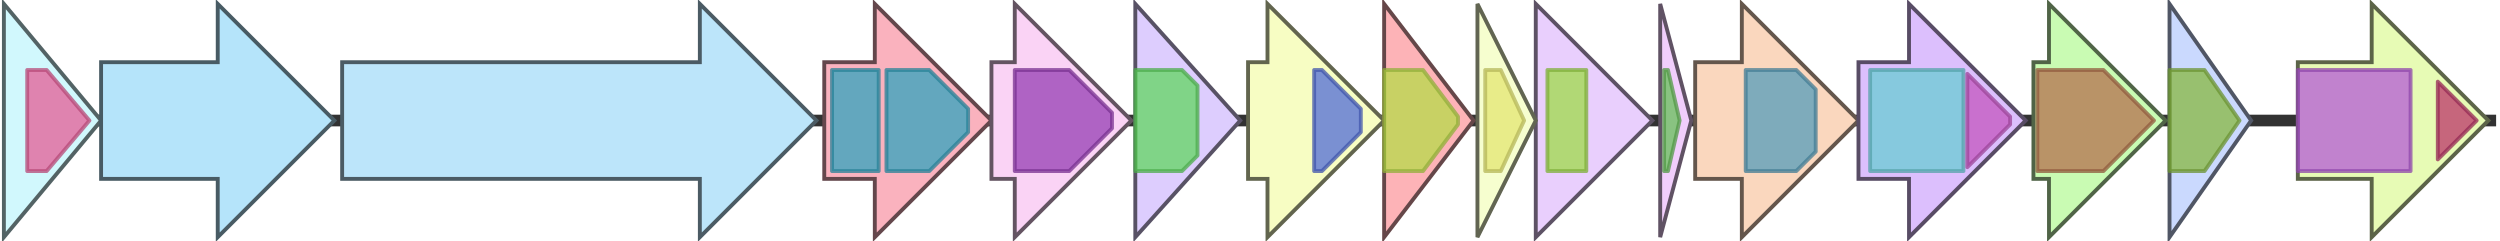 <svg version="1.1" baseProfile="full" xmlns="http://www.w3.org/2000/svg" width="643" height="62">
	<line x1="1" y1="31" x2="642" y2="31" style="stroke:rgb(50,50,50); stroke-width:3 "/>
	<g>
		<title>btrH</title>
		<polygon class="btrH" points="395,16 395,16 395,1 425,31 395,61 395,46 395,46" fill="rgb(233,207,253)" fill-opacity="1.0" stroke="rgb(93,82,101)" stroke-width="1" />
		<g>
			<title>PF14399</title>
			<rect class="PF14399" x="398" y="18" stroke-linejoin="round" width="10" height="26" fill="rgb(159,218,73)" stroke="rgb(127,174,58)" stroke-width="1" opacity="0.75" />
		</g>
	</g>
	<g>
		<title>btrI</title>
		<polygon class="btrI" points="427,16 427,16 427,1 435,31 427,61 427,46 427,46" fill="rgb(241,206,252)" fill-opacity="1.0" stroke="rgb(96,82,100)" stroke-width="1" />
		<g>
			<title>PF00550</title>
			<polygon class="PF00550" points="428,18 429,18 432,31 429,44 428,44" stroke-linejoin="round" width="6" height="26" fill="rgb(103,191,88)" stroke="rgb(82,152,70)" stroke-width="1" opacity="0.75" />
		</g>
	</g>
	<g>
		<title>btrJ</title>
		<polygon class="btrJ" points="436,16 448,16 448,1 478,31 448,61 448,46 436,46" fill="rgb(250,215,190)" fill-opacity="1.0" stroke="rgb(100,86,76)" stroke-width="1" />
		<g>
			<title>PF02655</title>
			<polygon class="PF02655" points="449,18 462,18 467,23 467,39 462,44 449,44" stroke-linejoin="round" width="18" height="26" fill="rgb(84,156,185)" stroke="rgb(67,124,148)" stroke-width="1" opacity="0.75" />
		</g>
	</g>
	<g>
		<title>btrK</title>
		<polygon class="btrK" points="478,16 491,16 491,1 521,31 491,61 491,46 478,46" fill="rgb(220,191,253)" fill-opacity="1.0" stroke="rgb(88,76,101)" stroke-width="1" />
		<g>
			<title>PF02784</title>
			<rect class="PF02784" x="481" y="18" stroke-linejoin="round" width="24" height="26" fill="rgb(106,204,212)" stroke="rgb(84,163,169)" stroke-width="1" opacity="0.75" />
		</g>
		<g>
			<title>PF00278</title>
			<polygon class="PF00278" points="506,19 517,30 517,32 506,43" stroke-linejoin="round" width="11" height="26" fill="rgb(195,86,191)" stroke="rgb(156,68,152)" stroke-width="1" opacity="0.75" />
		</g>
	</g>
	<g>
		<title>btrO</title>
		<polygon class="btrO" points="523,16 527,16 527,1 557,31 527,61 527,46 523,46" fill="rgb(201,251,179)" fill-opacity="1.0" stroke="rgb(80,100,71)" stroke-width="1" />
		<g>
			<title>PF00296</title>
			<polygon class="PF00296" points="524,18 541,18 554,31 554,31 541,44 524,44" stroke-linejoin="round" width="30" height="26" fill="rgb(180,112,78)" stroke="rgb(144,89,62)" stroke-width="1" opacity="0.75" />
		</g>
	</g>
	<g>
		<title>btrP</title>
		<polygon class="btrP" points="558,16 558,16 558,1 579,31 558,61 558,46 558,46" fill="rgb(202,217,254)" fill-opacity="1.0" stroke="rgb(80,86,101)" stroke-width="1" />
		<g>
			<title>PF00300</title>
			<polygon class="PF00300" points="558,18 567,18 576,31 567,44 558,44" stroke-linejoin="round" width="20" height="26" fill="rgb(135,184,63)" stroke="rgb(107,147,50)" stroke-width="1" opacity="0.75" />
		</g>
	</g>
	<g>
		<title>btrQ</title>
		<polygon class="btrQ" points="591,16 610,16 610,1 640,31 610,61 610,46 591,46" fill="rgb(231,251,181)" fill-opacity="1.0" stroke="rgb(92,100,72)" stroke-width="1" />
		<g>
			<title>PF00732</title>
			<rect class="PF00732" x="591" y="18" stroke-linejoin="round" width="29" height="26" fill="rgb(180,89,214)" stroke="rgb(143,71,171)" stroke-width="1" opacity="0.75" />
		</g>
		<g>
			<title>PF05199</title>
			<polygon class="PF05199" points="627,21 637,31 627,41" stroke-linejoin="round" width="12" height="26" fill="rgb(186,52,106)" stroke="rgb(148,41,84)" stroke-width="1" opacity="0.75" />
		</g>
	</g>
	<g>
		<title>btrM</title>
		<polygon class="btrM" points="1,16 1,16 1,1 26,31 1,61 1,46 1,46" fill="rgb(209,248,253)" fill-opacity="1.0" stroke="rgb(83,99,101)" stroke-width="1" />
		<g>
			<title>PF00534</title>
			<polygon class="PF00534" points="7,18 12,18 23,31 23,31 12,44 7,44" stroke-linejoin="round" width="16" height="26" fill="rgb(228,92,150)" stroke="rgb(182,73,119)" stroke-width="1" opacity="0.75" />
		</g>
	</g>
	<g>
		<title>btrL</title>
		<polygon class="btrL" points="26,16 56,16 56,1 86,31 56,61 56,46 26,46" fill="rgb(181,228,250)" fill-opacity="1.0" stroke="rgb(72,91,100)" stroke-width="1" />
	</g>
	<g>
		<title>btrA</title>
		<polygon class="btrA" points="88,16 180,16 180,1 210,31 180,61 180,46 88,46" fill="rgb(188,229,250)" fill-opacity="1.0" stroke="rgb(75,91,100)" stroke-width="1" />
	</g>
	<g>
		<title>btrB</title>
		<polygon class="btrB" points="212,16 225,16 225,1 255,31 225,61 225,46 212,46" fill="rgb(250,178,190)" fill-opacity="1.0" stroke="rgb(100,71,76)" stroke-width="1" />
		<g>
			<title>PF00202</title>
			<rect class="PF00202" x="214" y="18" stroke-linejoin="round" width="12" height="26" fill="rgb(49,163,189)" stroke="rgb(39,130,151)" stroke-width="1" opacity="0.75" />
		</g>
		<g>
			<title>PF00202</title>
			<polygon class="PF00202" points="228,18 239,18 249,28 249,34 239,44 228,44" stroke-linejoin="round" width="21" height="26" fill="rgb(49,163,189)" stroke="rgb(39,130,151)" stroke-width="1" opacity="0.75" />
		</g>
	</g>
	<g>
		<title>btrC</title>
		<polygon class="btrC" points="255,16 261,16 261,1 291,31 261,61 261,46 255,46" fill="rgb(250,211,245)" fill-opacity="1.0" stroke="rgb(100,84,98)" stroke-width="1" />
		<g>
			<title>PF01761</title>
			<polygon class="PF01761" points="261,18 275,18 286,29 286,33 275,44 261,44" stroke-linejoin="round" width="25" height="26" fill="rgb(150,62,180)" stroke="rgb(120,49,144)" stroke-width="1" opacity="0.75" />
		</g>
	</g>
	<g>
		<title>btrD</title>
		<polygon class="btrD" points="292,16 292,16 292,1 319,31 292,61 292,46 292,46" fill="rgb(221,205,254)" fill-opacity="1.0" stroke="rgb(88,82,101)" stroke-width="1" />
		<g>
			<title>PF02585</title>
			<polygon class="PF02585" points="292,18 304,18 308,22 308,40 304,44 292,44" stroke-linejoin="round" width="16" height="26" fill="rgb(97,215,95)" stroke="rgb(77,172,76)" stroke-width="1" opacity="0.75" />
		</g>
	</g>
	<g>
		<title>btrE</title>
		<polygon class="btrE" points="321,16 326,16 326,1 356,31 326,61 326,46 321,46" fill="rgb(247,253,195)" fill-opacity="1.0" stroke="rgb(98,101,78)" stroke-width="1" />
		<g>
			<title>PF00107</title>
			<polygon class="PF00107" points="338,18 340,18 350,28 350,34 340,44 338,44" stroke-linejoin="round" width="12" height="26" fill="rgb(81,108,215)" stroke="rgb(64,86,172)" stroke-width="1" opacity="0.75" />
		</g>
	</g>
	<g>
		<title>btrF</title>
		<polygon class="btrF" points="356,16 356,16 356,1 379,31 356,61 356,46 356,46" fill="rgb(253,179,183)" fill-opacity="1.0" stroke="rgb(101,71,73)" stroke-width="1" />
		<g>
			<title>PF00106</title>
			<polygon class="PF00106" points="356,18 366,18 375,30 375,32 366,44 356,44" stroke-linejoin="round" width="19" height="26" fill="rgb(182,219,73)" stroke="rgb(145,175,58)" stroke-width="1" opacity="0.75" />
		</g>
	</g>
	<g>
		<title>btrG</title>
		<polygon class="btrG" points="380,16 380,16 380,1 395,31 380,61 380,46 380,46" fill="rgb(246,254,207)" fill-opacity="1.0" stroke="rgb(98,101,82)" stroke-width="1" />
		<g>
			<title>PF06094</title>
			<polygon class="PF06094" points="382,18 386,18 392,31 386,44 382,44" stroke-linejoin="round" width="11" height="26" fill="rgb(227,229,113)" stroke="rgb(181,183,90)" stroke-width="1" opacity="0.75" />
		</g>
	</g>
</svg>
